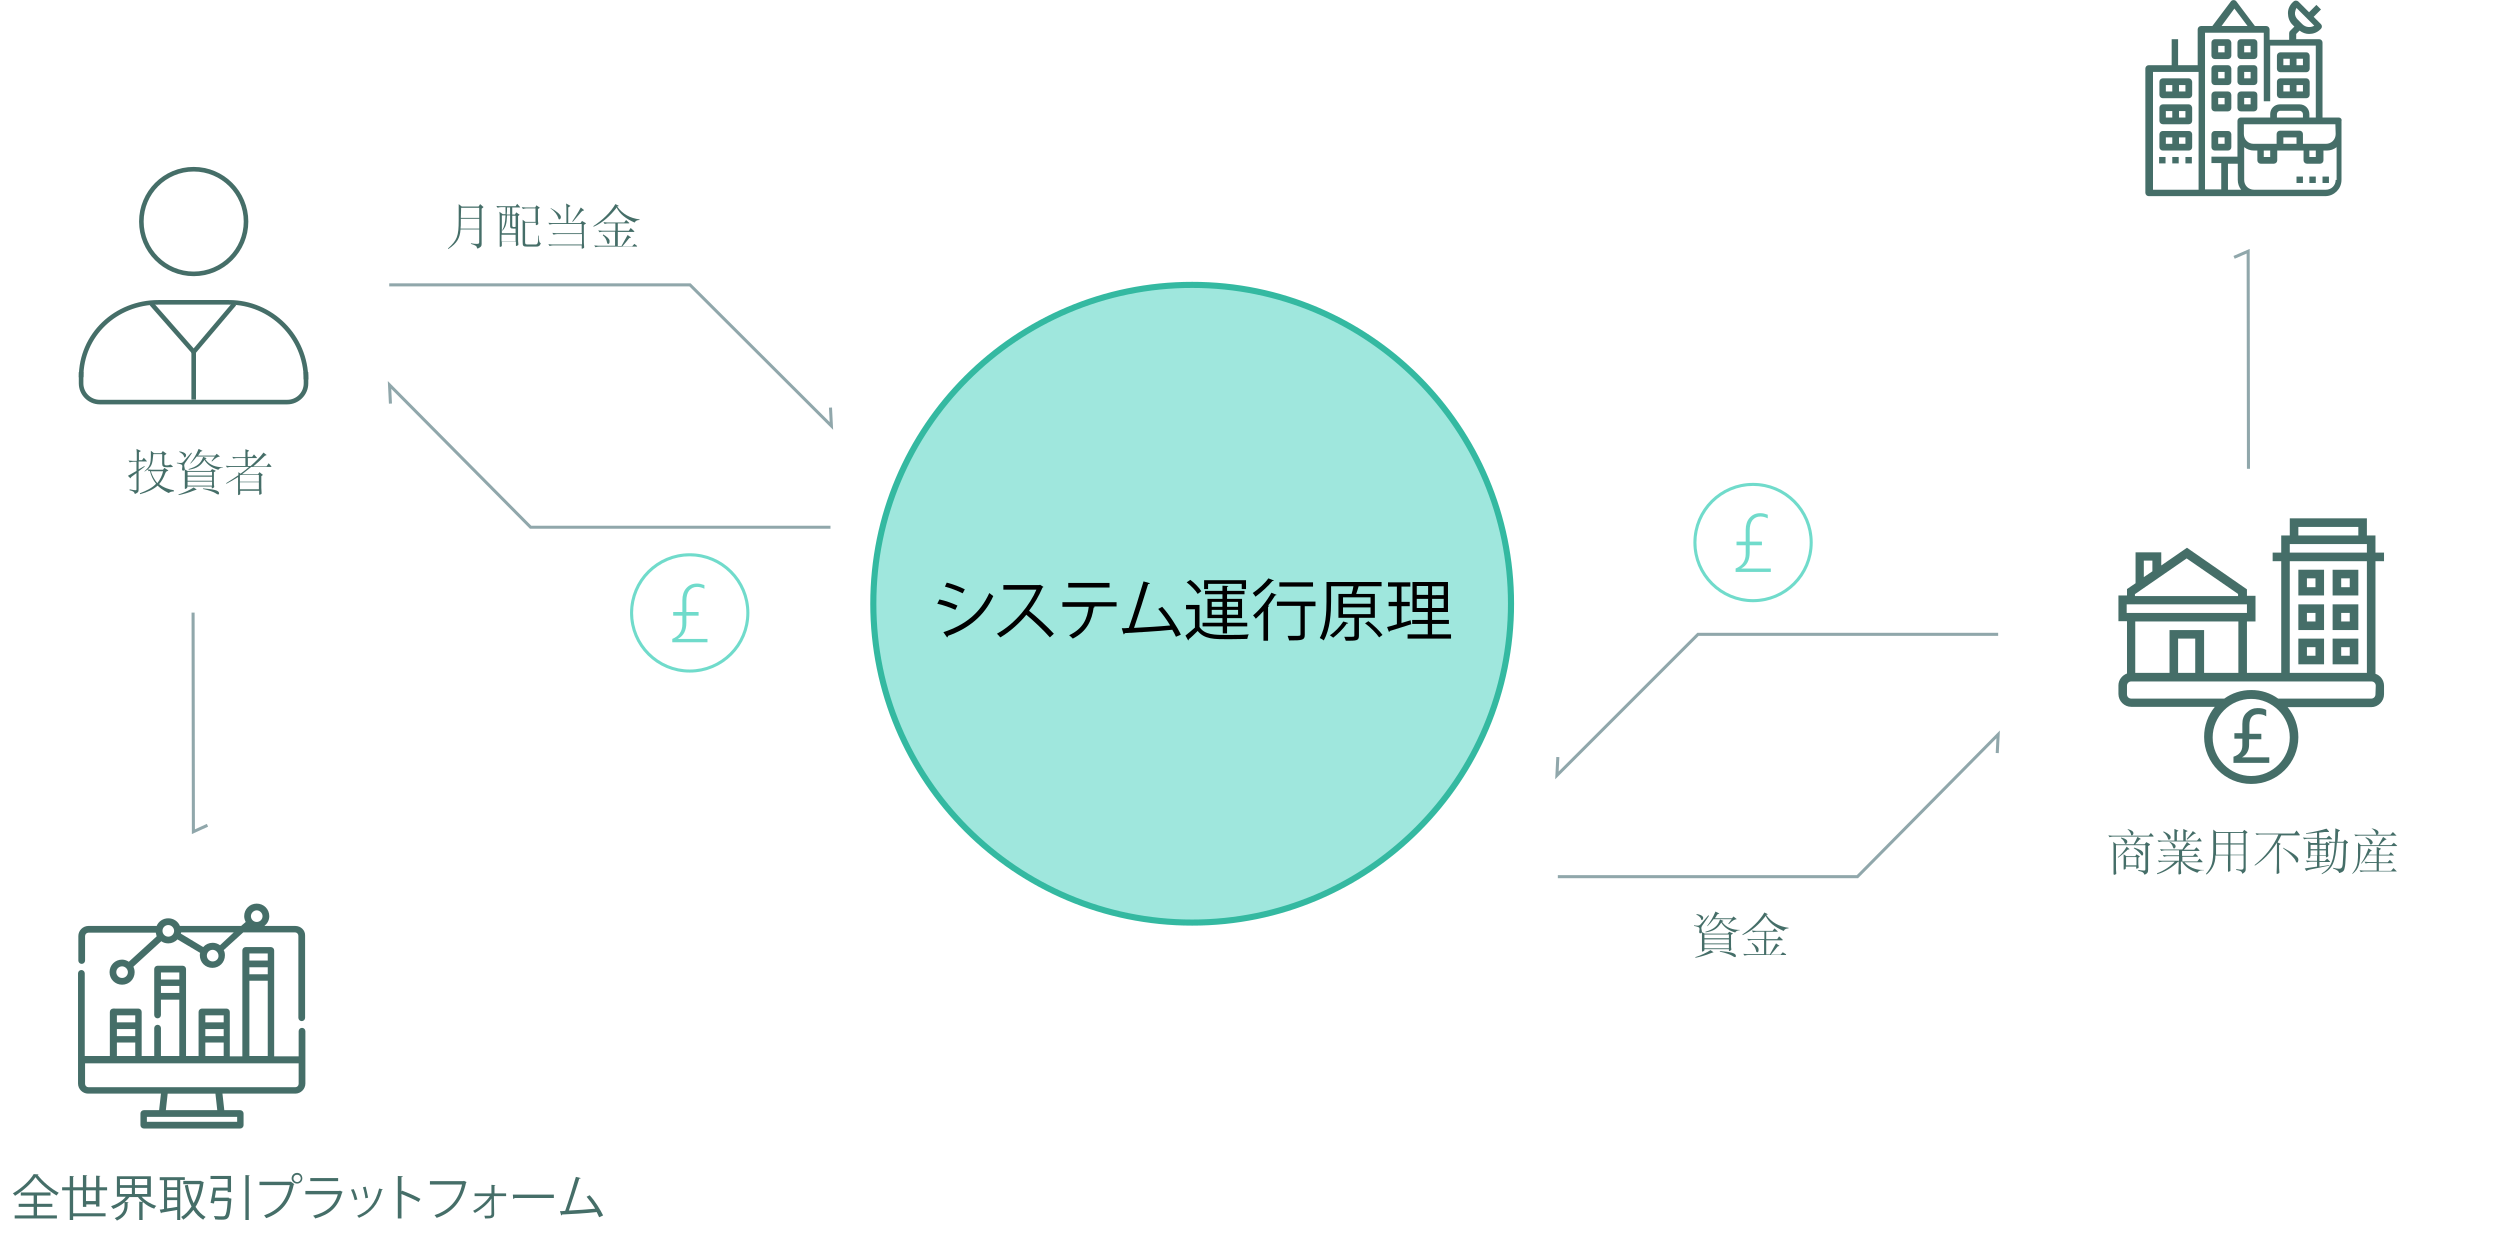 <?xml version="1.0" encoding="utf-8"?>
<!-- Generator: Adobe Illustrator 23.0.0, SVG Export Plug-In . SVG Version: 6.00 Build 0)  -->
<svg version="1.1" id="运作原理" xmlns="http://www.w3.org/2000/svg" xmlns:xlink="http://www.w3.org/1999/xlink" x="0px"
	 y="0px" viewBox="0 0 817 407" style="enable-background:new 0 0 817 407;" xml:space="preserve">
<style type="text/css">
	.st0{fill:none;stroke:#90A7AB;}
	.st1{fill:#70DBCB;}
	.st2{fill:#9FE7DD;stroke:#34B9A1;stroke-width:2;}
	.st3{fill:none;stroke:#456E68;stroke-width:1.5;stroke-miterlimit:10;}
	.st4{enable-background:new    ;}
	.st5{fill:#456E68;}
</style>
<path id="形状_1_拷贝_3" class="st0" d="M63.1,200.2l0.1,71.6l4.6-2.1"/>
<path id="形状_1_拷贝_5" class="st0" d="M734.8,153.2l-0.1-71.1l-4.6,2"/>
<path id="形状_1" class="st0" d="M127.2,93.1h98.3l46.2,46.1l-0.3-6"/>
<path id="形状_1_拷贝_2" class="st0" d="M271.4,172.3h-98l-46.1-46.5l0.3,6.1"/>
<path id="形状_1_拷贝" class="st0" d="M653,207.3h-98.1l-46.1,46.1l0.3-6"/>
<path id="形状_1_拷贝_4" class="st0" d="M509.1,286.5H607l46-46.5l-0.3,6.1"/>
<g id="椭圆_7">
	<path class="st1" d="M225.4,219.8c-10.8,0-19.5-8.7-19.5-19.5s8.7-19.5,19.5-19.5s19.5,8.7,19.5,19.5S236.2,219.8,225.4,219.8z
		 M225.4,181.8c-10.2,0-18.5,8.3-18.5,18.5s8.3,18.5,18.5,18.5s18.5-8.3,18.5-18.5S235.6,181.8,225.4,181.8z"/>
</g>
<circle id="椭圆_6" class="st2" cx="389.6" cy="197.3" r="104.2"/>
<g>
	<circle class="st3" cx="63.3" cy="72.4" r="17.1"/>
	<line class="st3" x1="49.5" y1="99.3" x2="63.3" y2="115"/>
	<line class="st3" x1="76.6" y1="99.3" x2="63.3" y2="115"/>
	<line class="st3" x1="63.3" y1="130.6" x2="63.3" y2="115"/>
	<path class="st3" d="M100,121.6v3.7c0,3.4-2.8,6.1-6.1,6.1H32.6c-3.4,0-6.1-2.8-6.1-6.1v-3.7"/>
	<path class="st3" d="M32.6,115.5"/>
	<path class="st3" d="M26.5,123.3c0-13.9,11.4-24.5,25.3-24.5h23c13.9,0,25.2,11.3,25.2,25.2l0,0"/>
</g>
<g class="st4">
	<g>
		<g>
			<path class="st5" d="M96.5,302.6H86.4c1-0.8,1.6-1.9,1.6-3.2c0-2.3-1.8-4.1-4.1-4.1s-4.1,1.8-4.1,4.1c0,0.7,0.2,1.3,0.5,1.9
				l-1.5,1.3h-20c-0.6-1.5-2.1-2.5-3.8-2.5s-3.2,1-3.8,2.5H28.9c-1.8,0-3.3,1.5-3.3,3.3v8c0,0.6,0.5,1.1,1.1,1.1s1.1-0.5,1.1-1.1v-8
				c0-0.6,0.5-1.1,1.1-1.1h22c0.1,0.4,0.2,0.8,0.3,1.2l-9.1,8.3c-0.6-0.4-1.4-0.7-2.2-0.7c-2.3,0-4.1,1.8-4.1,4.1s1.8,4.1,4.1,4.1
				s4.1-1.8,4.1-4.1c0-0.7-0.2-1.3-0.4-1.8l9.1-8.3c0.7,0.5,1.5,0.7,2.3,0.7c1.2,0,2.2-0.5,3-1.3l7.4,4.4c-0.1,0.3-0.1,0.5-0.1,0.8
				c0,2.3,1.8,4.1,4.1,4.1c2.3,0,4.1-1.8,4.1-4.1c0-0.6-0.1-1.2-0.4-1.7l6.4-5.8h16.9c0.6,0,1.1,0.5,1.1,1.1v26.8
				c0,0.6,0.5,1.1,1.1,1.1s1.1-0.5,1.1-1.1v-26.8C99.8,304,98.3,302.6,96.5,302.6z M39.9,319.6c-1.1,0-1.9-0.9-1.9-1.9
				c0-1.1,0.9-1.9,1.9-1.9s1.9,0.9,1.9,1.9S41,319.6,39.9,319.6z M55,306.1c-1.1,0-1.9-0.9-1.9-1.9c0-1.1,0.9-1.9,1.9-1.9
				s1.9,0.9,1.9,1.9S56.1,306.1,55,306.1z M69.5,314.2c-1.1,0-1.9-0.9-1.9-1.9c0-1.1,0.9-1.9,1.9-1.9s1.9,0.9,1.9,1.9
				C71.5,313.3,70.6,314.2,69.5,314.2z M71.9,308.9c-0.7-0.5-1.5-0.8-2.4-0.8c-1.2,0-2.3,0.5-3.1,1.4l-7.3-4.4
				c0-0.1,0.1-0.3,0.1-0.4h17.2L71.9,308.9z M83.9,301.3c-1.1,0-1.9-0.9-1.9-1.9s0.9-1.9,1.9-1.9s1.9,0.9,1.9,1.9
				S85,301.3,83.9,301.3z"/>
		</g>
	</g>
	<g>
		<g>
			<path class="st5" d="M99.8,337c0-0.6-0.5-1.1-1.1-1.1s-1.1,0.5-1.1,1.1v8.2h-8v-25.7v-4.4v-4.5c0-0.6-0.5-1.1-1.1-1.1h-8.2
				c-0.6,0-1.1,0.5-1.1,1.1v4.5v4.4v25.7h-4.1v-5.5v-4.5v-4.5c0-0.6-0.5-1.1-1.1-1.1h-8c-0.6,0-1.1,0.5-1.1,1.1v4.5v4.4v5.5h-4.1
				v-19.5v-4.4v-4.5c0-0.6-0.5-1.1-1.1-1.1h-8.2c-0.6,0-1.1,0.5-1.1,1.1v4.5v4.4v6.1c0,0.6,0.5,1.1,1.1,1.1s1.1-0.5,1.1-1.1v-5h6
				v18.4h-6V336c0-0.6-0.5-1.1-1.1-1.1s-1.1,0.5-1.1,1.1v9.1h-4.1v-5.5v-4.4v-4.5c0-0.6-0.5-1.1-1.1-1.1H37c-0.6,0-1.1,0.5-1.1,1.1
				v4.5v4.4v5.5h-8.2v-27c0-0.6-0.5-1.1-1.1-1.1s-1.1,0.5-1.1,1.1v36c0,1.8,1.5,3.3,3.3,3.3h23.8l-0.6,5.4h-5
				c-0.6,0-1.1,0.5-1.1,1.1v3.8c0,0.6,0.5,1.1,1.1,1.1h31.5c0.6,0,1.1-0.5,1.1-1.1v-3.8c0-0.6-0.5-1.1-1.1-1.1h-5.2l-0.6-5.4h23.8
				c1.8,0,3.3-1.5,3.3-3.3v-7.8l0,0V337L99.8,337z M81.5,311.6h6v2.3h-6V311.6z M81.5,316.1h6v2.3h-6V316.1z M81.5,320.5h6v24.6h-6
				V320.5z M67.1,331.8h6v2.3h-6V331.8z M67.1,336.3h6v2.3h-6V336.3z M67.1,340.7h6v4.4h-6V340.7z M52.6,320.1v-2.3h6v2.3H52.6z
				 M52.6,324.5v-2.3h6v2.3H52.6z M38.2,331.8h6v2.3h-6V331.8z M38.2,336.3h6v2.3h-6V336.3z M38.2,340.7h6v4.4h-6V340.7z M77.5,365
				v1.6H48V365H77.5z M54.2,362.8l0.6-5.4h15.6l0.6,5.4H54.2z M96.5,355.3H28.9c-0.6,0-1.1-0.5-1.1-1.1v-6.7h69.8v6.7l0,0
				C97.6,354.8,97.1,355.3,96.5,355.3z"/>
		</g>
	</g>
</g>
<path class="st5" d="M759.5,186.2h-8.4v8.4h8.4V186.2z M756.7,191.9h-2.8V189h2.8V191.9z"/>
<path class="st5" d="M770.7,186.2h-8.4v8.4h8.4V186.2z M767.9,191.9h-2.8V189h2.8V191.9z"/>
<path class="st5" d="M759.5,197.5h-8.4v8.4h8.4V197.5z M756.7,203.1h-2.8v-2.8h2.8V203.1z"/>
<path class="st5" d="M770.7,197.5h-8.4v8.4h8.4V197.5z M767.9,203.1h-2.8v-2.8h2.8V203.1z"/>
<path class="st5" d="M759.5,217.1v-8.4h-8.4v8.4H759.5z M753.9,211.5h2.8v2.8h-2.8V211.5z"/>
<path class="st5" d="M770.7,208.7h-8.4v8.4h8.4V208.7z M767.9,214.3h-2.8v-2.8h2.8V214.3z"/>
<path class="st5" d="M779.1,183.4v-2.8h-2.8V175h-2.8v-5.6h-25.2v5.6h-2.8v5.6h-2.8v2.8h2.8v36.5h-11.2v-16.8h2.8v-8.4h-2.8v-2.1
	L714.7,179l-8.4,5.8v-4.3h-8.4v10.1l-2.8,1.9v2.1h-2.8v8.4h2.8v17.1c-1.6,0.6-2.8,2.1-2.8,3.9v2.8c0,2.3,1.9,4.2,4.2,4.2h27.3
	c-2.2,2.7-3.5,6.1-3.5,9.8c0,8.5,6.9,15.4,15.4,15.4s15.4-6.8,15.4-15.3c0-3.7-1.3-7.1-3.5-9.8h27.3c2.3,0,4.2-1.9,4.2-4.2v-2.8
	c0-1.8-1.2-3.4-2.8-3.9v-36.8L779.1,183.4L779.1,183.4z M751.1,172.2h19.6v2.8h-19.6V172.2z M748.3,177.8h25.2v2.8h-25.2V177.8z
	 M700.6,183.2h2.8v3.5l-2.8,1.9V183.2z M697.8,194.1l16.8-11.6l16.8,11.6v0.7h-33.7v-0.7H697.8z M695,197.5h39.3v2.8H695V197.5z
	 M731.5,203.1v16.8h-11.2v-14H709v14h-11.2v-16.8H731.5z M717.4,219.9h-5.6v-11.2h5.6V219.9z M735.7,253.6
	c-6.9,0-12.6-5.7-12.6-12.6c0-6.9,5.7-12.6,12.6-12.6s12.6,5.7,12.6,12.6C748.3,247.9,742.7,253.6,735.7,253.6z M776.3,226.9
	c0,0.8-0.6,1.4-1.4,1.4h-30.4c-2.5-1.8-5.5-2.8-8.8-2.8s-6.3,1-8.8,2.8h-30.4c-0.8,0-1.4-0.6-1.4-1.4v-2.8c0-0.8,0.6-1.4,1.4-1.4
	H775c0.8,0,1.4,0.6,1.4,1.4L776.3,226.9L776.3,226.9z M773.5,219.9h-25.2v-36.5h25.2V219.9z"/>
<g class="st4">
	<g>
		<g>
			<path class="st5" d="M715.3,25.6h-8.5c-0.6,0-1.1,0.5-1.1,1.1V31c0,0.6,0.5,1.1,1.1,1.1h8.5c0.6,0,1.1-0.5,1.1-1.1v-4.3
				C716.3,26.1,715.9,25.6,715.3,25.6z M709.9,29.9h-2.1v-2.1h2.1V29.9z M714.2,29.9h-2.1v-2.1h2.1V29.9z"/>
		</g>
	</g>
	<g>
		<g>
			<path class="st5" d="M715.3,34.1h-8.5c-0.6,0-1.1,0.5-1.1,1.1v4.3c0,0.6,0.5,1.1,1.1,1.1h8.5c0.6,0,1.1-0.5,1.1-1.1v-4.3
				C716.3,34.6,715.9,34.1,715.3,34.1z M709.9,38.4h-2.1v-2.1h2.1V38.4z M714.2,38.4h-2.1v-2.1h2.1V38.4z"/>
		</g>
	</g>
	<g>
		<g>
			<path class="st5" d="M715.3,42.8h-8.5c-0.6,0-1.1,0.5-1.1,1.1v4.2c0,0.6,0.5,1.1,1.1,1.1h8.5c0.6,0,1.1-0.5,1.1-1.1v-4.3
				C716.3,43.2,715.9,42.8,715.3,42.8z M709.9,47h-2.1v-2.1h2.1V47z M714.2,47h-2.1v-2.1h2.1V47z"/>
		</g>
	</g>
	<g>
		<g>
			<path class="st5" d="M753.7,25.6h-8.5c-0.6,0-1.1,0.5-1.1,1.1V31c0,0.6,0.5,1.1,1.1,1.1h8.5c0.6,0,1.1-0.5,1.1-1.1v-4.3
				C754.7,26.1,754.3,25.6,753.7,25.6z M748.3,29.9h-2.1v-2.1h2.1V29.9z M752.6,29.9h-2.1v-2.1h2.1V29.9z"/>
		</g>
	</g>
	<g>
		<g>
			<path class="st5" d="M753.7,17.1h-8.5c-0.6,0-1.1,0.5-1.1,1.1v4.3c0,0.6,0.5,1.1,1.1,1.1h8.5c0.6,0,1.1-0.5,1.1-1.1v-4.3
				C754.7,17.5,754.3,17.1,753.7,17.1z M748.3,21.3h-2.1v-2.1h2.1V21.3z M752.6,21.3h-2.1v-2.1h2.1V21.3z"/>
		</g>
	</g>
	<g>
		<g>
			<path class="st5" d="M728.1,29.9h-4.3c-0.6,0-1.1,0.5-1.1,1.1v4.3c0,0.6,0.5,1.1,1.1,1.1h4.3c0.6,0,1.1-0.5,1.1-1.1V31
				C729.1,30.3,728.7,29.9,728.1,29.9z M727,34.1h-2.1V32h2.1V34.1z"/>
		</g>
	</g>
	<g>
		<g>
			<path class="st5" d="M736.6,29.9h-4.3c-0.6,0-1.1,0.5-1.1,1.1v4.3c0,0.6,0.5,1.1,1.1,1.1h4.3c0.6,0,1.1-0.5,1.1-1.1V31
				C737.7,30.3,737.2,29.9,736.6,29.9z M735.5,34.1h-2.1V32h2.1V34.1z"/>
		</g>
	</g>
	<g>
		<g>
			<path class="st5" d="M728.1,21.3h-4.3c-0.6,0-1.1,0.5-1.1,1.1v4.3c0,0.6,0.5,1.1,1.1,1.1h4.3c0.6,0,1.1-0.5,1.1-1.1v-4.3
				C729.1,21.8,728.7,21.3,728.1,21.3z M727,25.6h-2.1v-2.1h2.1V25.6z"/>
		</g>
	</g>
	<g>
		<g>
			<path class="st5" d="M736.6,21.3h-4.3c-0.6,0-1.1,0.5-1.1,1.1v4.3c0,0.6,0.5,1.1,1.1,1.1h4.3c0.6,0,1.1-0.5,1.1-1.1v-4.3
				C737.7,21.8,737.2,21.3,736.6,21.3z M735.5,25.6h-2.1v-2.1h2.1V25.6z"/>
		</g>
	</g>
	<g>
		<g>
			<path class="st5" d="M728.1,12.8h-4.3c-0.6,0-1.1,0.5-1.1,1.1v4.3c0,0.6,0.5,1.1,1.1,1.1h4.3c0.6,0,1.1-0.5,1.1-1.1v-4.3
				C729.1,13.3,728.7,12.8,728.1,12.8z M727,17.1h-2.1V15h2.1V17.1z"/>
		</g>
	</g>
	<g>
		<g>
			<path class="st5" d="M736.6,12.8h-4.3c-0.6,0-1.1,0.5-1.1,1.1v4.3c0,0.6,0.5,1.1,1.1,1.1h4.3c0.6,0,1.1-0.5,1.1-1.1v-4.3
				C737.7,13.3,737.2,12.8,736.6,12.8z M735.5,17.1h-2.1V15h2.1V17.1z"/>
		</g>
	</g>
	<g>
		<g>
			<path class="st5" d="M728.1,42.8h-4.3c-0.6,0-1.1,0.5-1.1,1.1v4.2c0,0.6,0.5,1.1,1.1,1.1h4.3c0.6,0,1.1-0.5,1.1-1.1v-4.3
				C729.1,43.2,728.7,42.8,728.1,42.8z M727,47h-2.1v-2.1h2.1V47z"/>
		</g>
	</g>
	<g>
		<g>
			<rect x="705.6" y="51.3" class="st5" width="2.1" height="2.1"/>
		</g>
	</g>
	<g>
		<g>
			<rect x="709.9" y="51.3" class="st5" width="2.1" height="2.1"/>
		</g>
	</g>
	<g>
		<g>
			<rect x="714.2" y="51.3" class="st5" width="2.1" height="2.1"/>
		</g>
	</g>
	<g>
		<g>
			<path class="st5" d="M764.3,38.4H759V13.9c0-0.6-0.5-1.1-1.1-1.1h-7.5v-1.7l1.1-1.1c0.9,0.7,2,1.1,3.1,1.1c1.4,0,2.7-0.5,3.7-1.5
				l0.2-0.2c0.4-0.4,0.4-1.1,0-1.5l-2.4-2.4l2.4-2.4L757,1.6L754.6,4l-3.5-3.5c-0.2-0.2-0.5-0.3-0.8-0.3c-0.4,0-0.7,0.2-0.9,0.4
				c-1.1,1-1.7,2.3-1.7,3.7s0.5,2.9,1.6,3.9l0.5,0.5l-1.4,1.4c-0.2,0.2-0.3,0.5-0.3,0.8V13h-6.4V9.6c0-0.6-0.5-1.1-1.1-1.1h-3.7
				l-6.1-8.1c-0.4-0.5-1.3-0.5-1.7,0L723,8.5h-3.7c-0.6,0-1.1,0.5-1.1,1.1v11.7h-6.4v-8.5h-2.1v8.5h-7.5c-0.6,0-1.1,0.5-1.1,1.1V63
				c0,0.6,0.5,1.1,1.1,1.1h17.1h7.5h8.5h1.1h6.4h17.1c2.9,0,5.3-2.4,5.3-5.3V39.6C765.4,38.9,764.9,38.4,764.3,38.4z M718.5,62
				h-14.9V23.5h14.9V62z M750.5,2.6l5.8,5.8c-1.2,0.7-2.8,0.6-3.9-0.5l-1.5-1.5c-0.6-0.6-1-1.4-0.9-2.3
				C750.1,3.6,750.2,3.1,750.5,2.6z M730.2,2.8l4.3,5.7H726L730.2,2.8z M725.9,53.4v8.5h-5.3V22.4V10.7h19.2v3.2v19.2h2.1V14.9h14.9
				v23.5h-2.1v-1.1c0-1.8-1.4-3.2-3.2-3.2h-6.4c-1.8,0-3.2,1.4-3.2,3.2v1.1h-9.6c-0.6,0-1.1,0.5-1.1,1.1v11.7h-8.5v2.1h3.2
				L725.9,53.4L725.9,53.4z M752.6,37.3v1.1h-8.5v-1.1c0-0.6,0.5-1.1,1.1-1.1h6.4C752.1,36.3,752.6,36.7,752.6,37.3z M728.1,62v-8.5
				h3.2v5.3c0,1.2,0.4,2.3,1.1,3.2H728.1z M763.3,58.8c0,1.8-1.4,3.2-3.2,3.2H743h-6.4c-1.8,0-3.2-1.4-3.2-3.2V48.1
				c0.9,0.7,2,1.1,3.2,1.1h1.1v3.2c0,0.6,0.5,1.1,1.1,1.1h4.3c0.6,0,1.1-0.5,1.1-1.1v-3.2h1.1h6.4h1.1v3.2c0,0.6,0.5,1.1,1.1,1.1
				h4.3c0.6,0,1.1-0.5,1.1-1.1v-3.2h1.1c1.2,0,2.3-0.4,3.2-1.1v10.7H763.3z M739.8,51.3v-2.1h2.1v2.1H739.8z M746.2,47v-2.1h4.3V47
				H746.2z M754.7,51.3v-2.1h2.1v2.1H754.7z M763.3,43.8c0,1.8-1.4,3.2-3.2,3.2H758h-4.3h-1.1v-3.2c0-0.6-0.5-1.1-1.1-1.1h-6.4
				c-0.6,0-1.1,0.5-1.1,1.1V47h-1.1h-4.3h-2.1c-1.8,0-3.2-1.4-3.2-3.2v-3.2h29.9L763.3,43.8L763.3,43.8z"/>
		</g>
	</g>
	<g>
		<g>
			<rect x="759" y="57.7" class="st5" width="2.1" height="2.1"/>
		</g>
	</g>
	<g>
		<g>
			<rect x="754.7" y="57.7" class="st5" width="2.1" height="2.1"/>
		</g>
	</g>
	<g>
		<g>
			<rect x="750.5" y="57.7" class="st5" width="2.1" height="2.1"/>
		</g>
	</g>
</g>
<g>
	<g>
		<path class="st1" d="M219.7,209.9v-1.1c2.2-0.9,3.3-2.5,3.3-4.8v-2.8h-3V200h3v-3.8c0-1.6,0.4-3,1.3-4c0.9-1,2-1.5,3.5-1.5
			c0.8,0,1.6,0.2,2.4,0.5v1.2c-0.8-0.4-1.6-0.6-2.4-0.6c-1.1,0-1.9,0.4-2.6,1.2c-0.6,0.8-0.9,1.9-0.9,3.4v3.6h4v1.2h-4v2.3
			c0,2.6-0.9,4.3-2.8,5.3h9.7v1.1H219.7z"/>
	</g>
</g>
<g>
	<g id="椭圆_7_1_">
		<path class="st1" d="M572.9,196.8c-10.8,0-19.5-8.7-19.5-19.5s8.7-19.5,19.5-19.5s19.5,8.7,19.5,19.5S583.7,196.8,572.9,196.8z
			 M572.9,158.8c-10.2,0-18.5,8.3-18.5,18.5s8.3,18.5,18.5,18.5s18.5-8.3,18.5-18.5S583.1,158.8,572.9,158.8z"/>
	</g>
	<g>
		<g>
			<path class="st1" d="M567.2,186.9v-1.1c2.2-0.9,3.3-2.5,3.3-4.8v-2.8h-3V177h3v-3.8c0-1.6,0.4-3,1.3-4c0.9-1,2-1.5,3.5-1.5
				c0.8,0,1.6,0.2,2.4,0.5v1.2c-0.8-0.4-1.6-0.6-2.4-0.6c-1.1,0-1.9,0.4-2.6,1.2c-0.6,0.8-0.9,1.9-0.9,3.4v3.6h4v1.2h-4v2.3
				c0,2.6-0.9,4.3-2.8,5.3h9.7v1.1H567.2z"/>
		</g>
	</g>
</g>
<g>
	<path class="st5" d="M729.9,249.1v-1.8c1.9-0.6,2.9-1.8,2.9-3.7v-2.2h-2.6v-1.8h2.6v-3c0-1.5,0.4-2.8,1.4-3.7c1-1,2.2-1.5,3.6-1.5
		c1,0,1.9,0.1,2.8,0.6v2.1c-0.8-0.6-1.8-0.7-2.6-0.7c-1.9,0-2.9,1.2-2.9,3.6v2.8h3.9v1.8h-4v1.8c0,1.9-0.8,3.2-2.3,4.1h8.9v1.8
		h-11.7L729.9,249.1L729.9,249.1z"/>
</g>
<g class="st4">
	<path d="M307,195.9c2,0.4,4.4,1.3,5.9,2l-0.7,1.4c-1.5-0.7-4-1.6-5.9-2L307,195.9z M308.3,206.6c7.2-2.4,12-6.2,15-12.8
		c0.3,0.3,1,0.7,1.3,1c-2.9,6.5-8.1,10.6-14.8,13c0,0.2-0.1,0.5-0.3,0.5L308.3,206.6z M309.4,190.4c2,0.5,4.4,1.4,5.9,2.2l-0.7,1.3
		c-1.6-0.8-3.9-1.7-5.8-2.2L309.4,190.4z"/>
	<path d="M341,191.8c0,0.1-0.2,0.2-0.3,0.2c-1.2,2.8-2.6,5.2-4.4,7.6c2.4,1.9,6,5.2,8.1,7.5l-1.3,1.2c-1.9-2.2-5.5-5.6-7.7-7.4
		c-1.9,2.4-5.3,5.6-8.5,7.4c-0.2-0.3-0.8-0.9-1.1-1.2c6.1-3.3,10.9-9.6,12.9-14.4h-10.8v-1.5h11.7l0.3-0.1L341,191.8z"/>
	<path d="M364.8,198.2h-7.4l0.4,0.1c0,0.1-0.2,0.2-0.4,0.3c-0.6,4.1-2.1,7.7-6.8,10.1c-0.3-0.3-0.8-0.8-1.2-1.1
		c4.6-2.2,5.9-5.3,6.4-9.3h-8.6v-1.5h17.7V198.2z M362.6,192h-13.5v-1.5h13.5V192z"/>
	<path d="M384.3,208.1c-0.3-0.7-0.7-1.5-1.2-2.3c-4.6,0.5-12.1,0.9-15.5,1.1c-0.1,0.2-0.2,0.4-0.4,0.4l-0.6-2c0.7,0,1.5,0,2.3-0.1
		c1.5-4.2,3.5-10.8,4.8-15.2l2.1,0.6c-0.1,0.2-0.3,0.3-0.6,0.3c-1.2,4-3.1,9.9-4.6,14.3c3.7-0.2,8.9-0.5,11.8-0.8
		c-1.1-1.9-2.6-3.9-3.9-5.4l1.3-0.7c2.3,2.5,5,6.7,6.1,9.1L384.3,208.1z"/>
	<path d="M392,197.7v7.2c1.7,2.6,4.9,2.6,9.1,2.6c2.4,0,5.2,0,7-0.2c-0.2,0.3-0.4,1-0.5,1.5c-1.5,0-3.9,0.1-6.1,0.1
		c-4.8,0-7.9,0-10.1-2.7c-1,1-2,2-2.9,2.7c0,0.2,0,0.3-0.2,0.4l-0.9-1.6c0.9-0.7,2.1-1.7,3.1-2.6v-6h-2.9v-1.4H392z M389,189.5
		c1.4,1,2.9,2.6,3.6,3.7l-1.2,0.9c-0.6-1.1-2.2-2.7-3.6-3.8L389,189.5z M399.6,207v-2.3H393v-1.2h6.5V202h-4.9v-6.3h4.9v-1.5h-5.7
		v-1.1h5.7v-1.7l1.9,0.1c0,0.2-0.2,0.3-0.4,0.3v1.3h5.7v1.1H401v1.5h4.9v6.3H401v1.5h6.6v1.2H401v2.3H399.6z M394.8,190.8v1.7h-1.3
		v-2.9h13.7v2.9h-1.4v-1.7H394.8z M396,196.7v1.6h3.5v-1.6H396z M396,200.9h3.5v-1.6H396V200.9z M404.6,196.7H401v1.6h3.6V196.7z
		 M404.6,200.9v-1.6H401v1.6H404.6z"/>
	<path d="M416.3,189.7c0,0.1-0.2,0.2-0.5,0.2c-1.3,1.6-3.6,3.7-5.5,5.1c-0.2-0.3-0.6-0.9-0.9-1.2c1.8-1.2,4-3.2,5.1-4.8L416.3,189.7
		z M412.9,209.4v-9.7c-0.8,0.9-1.7,1.8-2.5,2.5c-0.2-0.3-0.7-0.9-0.9-1.1c2.1-1.7,4.5-4.6,6-7.4l1.7,0.7c-0.1,0.1-0.2,0.2-0.5,0.2
		c-0.7,1.1-1.4,2.2-2.3,3.3l0.4,0.1c0,0.1-0.2,0.2-0.4,0.3v11.1H412.9z M429.9,196.7v1.4h-3.5v9.3c0,1.8-0.7,1.9-5.1,1.9
		c-0.1-0.4-0.3-1-0.5-1.5c1,0,1.9,0,2.6,0c1.4,0,1.6,0,1.6-0.5v-9.3h-7.7v-1.4H429.9z M429.1,190.3v1.4h-11v-1.4H429.1z"/>
	<path d="M449.4,201.9h-5.3v5.8c0,1.7-0.7,1.7-4.3,1.7c-0.1-0.4-0.3-0.9-0.5-1.3c0.8,0,1.5,0,2.1,0c1.1,0,1.2,0,1.2-0.4v-5.8h-5.2
		v-7.8h4.3c0.2-0.7,0.5-1.7,0.6-2.5H435v5c0,3.7-0.3,9-2.4,12.7c-0.3-0.3-0.9-0.6-1.3-0.8c2-3.5,2.2-8.4,2.2-11.9v-6.4h18v1.4h-7.5
		c-0.2,0.7-0.5,1.7-0.8,2.5h6.1V201.9z M440.6,203.6c-0.1,0.2-0.2,0.2-0.5,0.2c-1.1,1.7-2.9,3.4-4.4,4.6c-0.3-0.2-0.8-0.6-1.1-0.8
		c1.6-1,3.3-2.8,4.4-4.5L440.6,203.6z M438.9,195.2v2.1h9v-2.1H438.9z M438.9,198.5v2.2h9v-2.2H438.9z M450.7,208.3
		c-0.9-1.3-2.8-3.3-4.6-4.6l1.1-0.7c1.7,1.3,3.7,3.2,4.6,4.5L450.7,208.3z"/>
	<path d="M458,198.1v5.5l3-0.9c0,0.1,0,0.3,0.2,1.3c-2.6,0.8-5.3,1.7-7,2.2c0,0.2-0.2,0.3-0.3,0.3l-0.6-1.6c0.9-0.2,2-0.5,3.2-0.9
		v-5.9h-2.7v-1.4h2.7v-5h-2.9v-1.4h7.3v1.4H458v5h2.7v1.4H458z M468,207.3h6.2v1.4H460v-1.4h6.6v-3.4h-5.1v-1.3h5.1V200h-5v-9.8
		h11.6v9.8H468v2.6h5.5v1.3H468V207.3z M463,191.5v2.9h3.7v-2.9H463z M463,198.7h3.7v-3H463V198.7z M471.8,194.5v-2.9H468v2.9H471.8
		z M471.8,198.7v-3H468v3H471.8z"/>
</g>
<g class="st4">
	<path class="st5" d="M12.6,383.8c0,0.1-0.2,0.2-0.3,0.2c1.6,2.1,4.4,4.5,6.9,5.8c-0.3,0.3-0.5,0.6-0.7,0.9c-2.5-1.5-5.4-3.9-6.9-6
		c-1.3,2-4,4.4-6.7,6.1c-0.1-0.2-0.4-0.6-0.7-0.8c2.8-1.6,5.6-4.2,6.8-6.3L12.6,383.8z M12.1,394.4v2.8h6.5v1H4.8v-1H11v-2.8H6.1v-1
		H11v-2.7H6.8v-1h9.7v1h-4.4v2.7h5v1H12.1z"/>
	<path class="st5" d="M32.5,394.3h-1.1v-0.7h-3.2v0.8h-1.1V389h-3.2v7.5h10.6v1H23.9v1.2h-1.1V389h-2.5v-1h2.5v-3.7l1.4,0.1
		c0,0.1-0.1,0.2-0.3,0.2v3.4h3.2v-4l1.4,0.1c0,0.1-0.1,0.2-0.3,0.2v3.7h3.2v-3.8l1.4,0.1c0,0.1-0.1,0.2-0.3,0.2v3.5H35v1h-2.5V394.3
		z M28.1,392.5h3.2V389h-3.2V392.5z"/>
	<path class="st5" d="M49.2,391.1h-2.9c1.1,1.3,3,2.4,4.8,3c-0.3,0.2-0.6,0.6-0.7,0.9c-1.3-0.4-2.6-1.2-3.6-2.1c0,0-0.1,0.1-0.2,0.1
		v5.7h-1.1v-6l1.1,0.1c-0.6-0.5-1.1-1-1.5-1.6h-2.8c-0.4,0.5-0.9,1.1-1.5,1.6l1.2,0.1c0,0.1-0.1,0.2-0.3,0.2v0.7
		c0,1.6-0.4,3.7-3.5,5.1c-0.1-0.3-0.5-0.6-0.7-0.8c2.9-1.2,3.2-3,3.2-4.4v-0.8c-1.1,1-2.5,1.7-3.7,2.2c-0.2-0.3-0.5-0.6-0.7-0.9
		c1.8-0.6,3.7-1.7,4.8-3.1h-2.9v-6.7h11.1V391.1z M39.2,385.3v2h3.9v-2H39.2z M39.2,388.2v2h3.9v-2H39.2z M48.1,387.3v-2h-4v2H48.1z
		 M48.1,390.2v-2h-4v2H48.1z"/>
	<path class="st5" d="M60.4,385.6h-1.5v13.1h-1v-3.3c-1.9,0.3-3.8,0.7-5.1,0.9c0,0.1-0.1,0.2-0.2,0.2l-0.4-1.2
		c0.4,0,0.9-0.1,1.4-0.2v-9.4h-1.4v-1h8.2V385.6z M57.9,388v-2.3h-3.3v2.3H57.9z M57.9,391.3v-2.4h-3.3v2.4H57.9z M54.6,392.3v2.6
		c1-0.1,2.2-0.3,3.3-0.5v-2.2H54.6z M65.9,386.1l0.7,0.2c0,0.1-0.1,0.2-0.1,0.2c-0.4,3.2-1.3,5.9-2.6,7.9c0.9,1.4,2,2.6,3.3,3.3
		c-0.3,0.2-0.6,0.6-0.8,0.9c-1.3-0.8-2.4-1.9-3.2-3.2c-1,1.3-2.1,2.4-3.3,3.2c-0.2-0.3-0.5-0.7-0.7-0.9c1.3-0.7,2.4-1.9,3.4-3.4
		c-1-1.9-1.7-4.3-2.2-6.9l1-0.2c0.4,2.2,1,4.3,1.9,6c0.9-1.7,1.6-3.8,2-6.2h-5.4v-1.1h5.8L65.9,386.1z"/>
	<path class="st5" d="M74.8,391.6l0.2,0l0.6,0.1c0,0.1,0,0.2,0,0.3c-0.3,4-0.6,5.6-1.2,6.1c-0.4,0.4-0.9,0.5-2,0.5
		c-0.6,0-1.3,0-2.1-0.1c0-0.3-0.2-0.8-0.4-1.1c1.2,0.1,2.4,0.1,2.8,0.1c0.4,0,0.6,0,0.8-0.2c0.4-0.4,0.7-1.7,0.9-4.8h-4.3
		c-0.1,0.3-0.1,0.6-0.2,0.8l-1.1-0.2c0.3-1.3,0.7-3.4,0.9-5h4.7v-2.8h-5.6v-1h6.7v5.3h-1.1v-0.5h-3.8c-0.1,0.8-0.3,1.6-0.4,2.3H74.8
		z M80.2,384l1.4,0.1c0,0.1-0.1,0.2-0.3,0.2v14.4h-1.1V384z"/>
	<path class="st5" d="M84.9,386.2H95l0.1,0l1.1,0.8c0,0.1-0.1,0.1-0.2,0.1c-1.3,6-4.1,9.2-9,11c-0.2-0.3-0.5-0.7-0.7-0.9
		c4.7-1.7,7.3-4.7,8.4-9.9h-9.9V386.2z M97.1,383.3c1,0,1.7,0.8,1.7,1.8c0,1-0.8,1.7-1.7,1.7c-1,0-1.8-0.8-1.8-1.7
		C95.3,384.1,96.1,383.3,97.1,383.3z M98.3,385.1c0-0.7-0.5-1.2-1.2-1.2c-0.7,0-1.2,0.5-1.2,1.2c0,0.7,0.6,1.2,1.2,1.2
		C97.8,386.3,98.3,385.7,98.3,385.1z"/>
	<path class="st5" d="M112,389.5c0,0.1-0.1,0.1-0.2,0.2c-1.3,4.8-4,7.2-8.8,8.5c-0.1-0.3-0.4-0.7-0.7-0.9c4.4-1.1,7.1-3.3,8.1-7
		H99.8v-1.1h11.1l0.2-0.1L112,389.5z M110.5,386h-9.1V385h9.1V386z"/>
	<path class="st5" d="M115.6,388.6c0.5,1,1,2.5,1.2,3.4l-0.9,0.2c-0.2-0.9-0.7-2.4-1.2-3.4L115.6,388.6z M125.1,388.7
		c0,0.1-0.2,0.2-0.3,0.2c-1.2,4.7-3.6,7.5-7.5,9.1c-0.1-0.2-0.4-0.6-0.6-0.7c3.8-1.5,6-4.1,7.2-8.9L125.1,388.7z M119.5,387.8
		c0.3,1.1,0.6,2.6,0.8,3.6l-0.9,0.2c-0.1-1-0.4-2.5-0.8-3.6L119.5,387.8z"/>
	<path class="st5" d="M136.8,392.8c-1.6-0.9-3.9-1.9-5.6-2.6v8H130v-13.9l1.6,0.1c0,0.2-0.1,0.3-0.4,0.3v4.7l0.2-0.3
		c1.9,0.7,4.4,1.8,6,2.7L136.8,392.8z"/>
	<path class="st5" d="M152.5,386.3c0,0.1-0.1,0.1-0.2,0.2c-1.3,6.1-4.4,9.7-9.6,11.5c-0.2-0.3-0.5-0.7-0.7-0.9c5-1.6,8-5.2,9-10
		h-10.5V386h10.9l0.2-0.1L152.5,386.3z"/>
	<path class="st5" d="M165.2,390.9h-3.8l0.1,5.9c0,1.4-1.2,1.4-3,1.4c0-0.2-0.1-0.6-0.2-0.9c0.8,0,1.5,0,1.8,0
		c0.3,0,0.5-0.3,0.5-0.5l0-5.1c-1.2,1.8-3.4,3.6-5.4,4.7c-0.2-0.2-0.4-0.5-0.6-0.7c2-1,4.3-3,5.5-4.8h-5v-0.9h5.5l0-2.8l1.3,0.1
		c0,0.1-0.1,0.2-0.3,0.2l0,2.5h3.8V390.9z"/>
	<path class="st5" d="M167.6,390.4h13.4v1.1h-12.8c-0.1,0.2-0.3,0.3-0.5,0.3L167.6,390.4z"/>
	<path class="st5" d="M195.8,397.8c-0.2-0.5-0.5-1.1-0.8-1.7c-3.3,0.4-8.8,0.7-11.3,0.8c0,0.2-0.2,0.3-0.3,0.3l-0.4-1.4
		c0.5,0,1.1,0,1.7-0.1c1.1-3.1,2.6-7.9,3.5-11.1l1.6,0.4c-0.1,0.1-0.2,0.2-0.5,0.2c-0.9,2.9-2.3,7.2-3.4,10.4
		c2.7-0.1,6.5-0.4,8.6-0.6c-0.8-1.4-1.9-2.8-2.8-3.9l1-0.5c1.7,1.8,3.6,4.9,4.4,6.6L195.8,397.8z"/>
</g>
<g class="st4">
	<path class="st5" d="M47.9,150.6c0.1,0.1,0.1,0.1,0.1,0.2c0,0-0.1,0-0.2,0h-2.5v2.6l1.9-1.1l0.1,0.2l-2,1.5v5.7
		c0,1.1-0.1,1.2-1.1,1.7c0,0-0.1,0-0.1,0c0,0-0.1,0-0.1-0.1c-0.1-0.5-0.4-0.8-1.7-1.1l0.1-0.3c0.9,0.2,1.5,0.3,1.8,0.3
		c0.4,0,0.4-0.1,0.4-0.4v-5.2c-1.6,1.2-1.8,1.3-1.9,1.6c0,0.1-0.1,0.1-0.1,0.1c0,0-0.1,0-0.1-0.1l-0.7-0.7l2.8-1.6v-3h-1.1
		c-0.3,0-0.8,0.1-1.1,0.2l-0.4-0.6c0.4,0,0.8,0.1,1.2,0.1h1.5V149c0-0.7,0-1.7-0.1-2.3l1.3,0.6c0.1,0,0.1,0.1,0.1,0.1s0,0.1-0.1,0.1
		l-0.5,0.3v2.6h1l0.6-0.8L47.9,150.6z M56.8,160.6c-0.8,0-1.3,0.2-1.6,0.5c0,0,0,0-0.1,0c0,0-2.1-0.9-3.6-2.4
		c-1.4,1.3-3.5,2.2-5.7,2.8l-0.1-0.3c2.1-0.8,4-1.7,5.3-3.1c-1-1.2-1.7-2.8-2-4.2c-0.1,0-0.3,0.1-0.4,0.1l-0.4-0.6
		c0.4,0,0.8,0.1,1.2,0.1h3.9l0.4-0.6l1.1,0.7c0.1,0.1,0.2,0.1,0.2,0.2c0,0-0.1,0.1-0.2,0.1c-0.4,0.1-0.6,0.3-0.8,0.8
		c-0.5,1.4-1.2,2.6-2,3.5c1.3,1.1,3.3,1.8,4.8,2V160.6z M53.7,151.3c0,0.6,0.1,0.8,0.8,0.8c0.5,0,0.8-0.1,1.2-0.3
		c0.3,0.2,0.8,0.6,0.8,0.7c0,0.2-1.4,0.2-1.9,0.2c-1.3,0-1.6-0.3-1.6-1.2v-3.1h-2.9c-0.3,3.5-0.5,4.2-2.8,5.7l-0.1-0.1
		c1.8-1.6,2.1-2.3,2.1-5.3c0-0.4,0-0.9,0-1.4l1,0.8h2.4l0.5-0.7l1.1,0.8c0.1,0,0.1,0.1,0.1,0.1c0,0,0,0-0.1,0.1l-0.6,0.4V151.3z
		 M49.3,154c0.4,1.4,1.2,2.8,2.1,3.9c0.9-1.1,1.6-2.5,1.9-3.9H49.3z"/>
	<path class="st5" d="M62.7,148.1l-2,2.9c-0.4,0.5-0.5,0.8-0.5,1.2c0,0.2,0.2,0.9,0.2,1.1c0,0.4-0.2,0.5-0.5,0.5
		c-0.3,0-0.4-0.1-0.4-0.5c0-0.1,0.1-0.7,0.1-0.9c0-0.4-0.2-0.6-0.6-0.7c-0.5-0.2-0.8-0.2-1.2-0.3l0-0.2c0.4,0,0.8,0.1,1.1,0.1
		c0.6,0,0.8-0.1,1.2-0.6l2.4-2.8L62.7,148.1z M64.3,160C64.3,160,64.3,160.1,64.3,160C64.3,160.1,64.3,160.1,64.3,160
		c-0.2,0.1-0.8,0.2-1.2,0.4c-1.1,0.5-3.5,1.2-4.7,1.4l-0.1-0.2c1.9-0.6,3.8-1.5,5-2.3L64.3,160z M58.6,147.5c1,0.1,1.9,0.5,2.1,0.9
		c0.1,0.1,0.1,0.3,0.1,0.4c0,0.4-0.3,0.7-0.4,0.7c-0.1,0-0.2,0-0.3-0.4c-0.1-0.4-0.5-0.9-1.5-1.4L58.6,147.5z M70.4,153.8
		c0.1,0,0.1,0.1,0.1,0.1c0,0,0,0.1-0.1,0.1l-0.5,0.3v2.8c0,1,0,1.6,0.1,1.9v0.1c0,0.2-0.1,0.2-0.4,0.4c-0.1,0.1-0.2,0.1-0.3,0.1
		c-0.1,0-0.1,0-0.1-0.6h-8v0.3c0,0.1,0,0.2-0.4,0.4c-0.1,0-0.2,0.1-0.3,0.1c-0.1,0-0.1-0.1-0.1-0.2v-0.1c0-0.6,0-1.2,0-1.8v-2.4
		c0-0.6,0-1.4,0-1.9l0.9,0.5h7.5l0.5-0.6L70.4,153.8z M69.3,155.4v-1.2h-8v1.2H69.3z M69.3,157.1v-1.3h-8v1.3H69.3z M69.3,158.7
		v-1.3h-8v1.3H69.3z M72.8,152.8c-0.8,0.1-1.2,0.3-1.4,0.7c0,0,0,0-0.1,0c0,0,0,0-0.1,0c-2.1-0.7-3.4-1.6-4.4-3.2
		c-1.2,1.9-2.4,2.8-5.1,3.2l-0.1-0.2c2.8-0.8,4.1-1.9,4.8-4l1,0.4c0,0,0.1,0,0.1,0.1c0,0-0.4,0.2-0.4,0.3c1.4,2,3.6,2.6,5.8,2.6
		V152.8z M71.8,149.1C71.8,149.2,71.9,149.2,71.8,149.1c0.1,0.1,0,0.1,0,0.1c-0.7,0.1-1.3,0.4-2.5,1.6l-0.2-0.1l1.1-1.5h-5.9
		c-0.6,0.8-1.2,1.5-2,2.3l-0.1-0.1c1.2-1.6,2-2.9,2.7-4.7l1.2,0.6c0,0,0.1,0,0.1,0c0,0,0,0-0.1,0.1c-0.3,0.1-0.6,0.2-0.7,0.4
		c-0.2,0.4-0.4,0.8-0.7,1.1h5.6l0.5-0.6L71.8,149.1z M66.4,159.6c3.3,0.3,5.2,0.6,5.2,1.6c0,0.2-0.1,0.4-0.3,0.4
		c-0.2,0-0.4-0.1-1-0.5c-0.5-0.3-2-0.9-4-1.3L66.4,159.6z"/>
	<path class="st5" d="M88.6,152.3c0.1,0.1,0.1,0.1,0.1,0.2c0,0-0.1,0.1-0.2,0.1h-6.4c-1,0.8-2,1.6-3,2.4h5.2l0.5-0.7l1,0.8
		c0.1,0,0.1,0.1,0.1,0.1c0,0,0,0.1-0.1,0.1l-0.4,0.3v3.8c0,0.3,0.1,1.8,0.1,1.8c0,0.2-0.1,0.3-0.4,0.4c-0.2,0.1-0.3,0.1-0.3,0.1
		c-0.1,0-0.1-0.1-0.1-0.2v-1.1h-6.2v0.9c0,0.2,0,0.3-0.3,0.4c-0.1,0.1-0.3,0.1-0.3,0.1c-0.1,0-0.1-0.1-0.1-0.4c0-0.3,0-2,0-2.1v-3.4
		c-1.3,0.8-2.6,1.6-3.8,2.2l-0.1-0.2c1.5-0.9,2.8-1.8,4-2.6l0-1l0.7,0.5c1.1-0.8,2-1.5,2.8-2.2h-6.1c-0.3,0-0.8,0.1-1.1,0.2
		l-0.4-0.6c0.4,0,0.8,0.1,1.2,0.1h5.2v-2.6h-2.9c-0.3,0-0.8,0.1-1,0.2l-0.4-0.6c0.4,0,0.8,0.1,1.1,0.1h3.2v-1c0-0.6,0-1,0-1.6
		l1.1,0.4c0.1,0,0.1,0.1,0.1,0.1c0,0,0,0.1-0.1,0.1l-0.4,0.3v1.6h1.5l0.6-0.8l0.9,1c0,0,0.1,0.1,0.1,0.1c0,0,0,0.1-0.1,0.1h-2.9v2.6
		h0.9c1.8-1.6,3.2-3,4.2-4.4l0.9,0.7c0.1,0,0.1,0.1,0.1,0.1s0,0-0.1,0.1c-0.5,0.1-0.5,0.2-0.7,0.4c-1.1,1.1-2.3,2.2-3.5,3.2h4.3
		l0.7-1L88.6,152.3z M84.6,157.3v-2.1h-6c-0.1,0.1-0.1,0.1-0.2,0.2v2H84.6z M84.6,159.9v-2.3h-6.2v2.3H84.6z"/>
</g>
<g class="st4">
	<path class="st5" d="M157.8,67.5c0.1,0.1,0.2,0.1,0.2,0.1c0,0,0,0.1-0.1,0.2l-0.5,0.4v11.5c0,0.8-0.2,1-1.2,1.5c-0.1,0-0.1,0-0.2,0
		c0,0-0.1,0-0.1-0.1c-0.1-0.7-0.4-0.9-2-1.4l0-0.2c1,0.2,1.6,0.2,2,0.2c0.6,0,0.7-0.2,0.7-0.6v-4.1h-6.1c-0.2,2.7-1,4.4-4,6.4
		l-0.1-0.2c3-2.7,3.5-4,3.5-9.2v-3.2c0-1,0-1.6,0-2.1l1,0.8h5.5l0.5-0.8L157.8,67.5z M156.6,74.7v-3.2h-6l0,1c0,0.9,0,1.6-0.1,2.2
		H156.6z M156.6,71.2v-3.3h-5.9l-0.1,3.3H156.6z"/>
	<path class="st5" d="M169.9,67.6c0.1,0.1,0.1,0.1,0.1,0.1c0,0,0,0.1-0.1,0.1h-2.5v2.3h0.9l0.4-0.7l1,0.7c0,0,0.1,0.1,0.1,0.1
		c0,0,0,0.1-0.1,0.1l-0.4,0.3v6.7c0,1.2,0,1.9,0.1,2.5c0,0.1,0,0.1,0,0.1c0,0.2-0.1,0.3-0.4,0.4c-0.2,0.1-0.3,0.1-0.3,0.1
		c-0.1,0-0.1-0.1-0.1-0.2v-1.2h-4.6v1.3c0,0.3-0.5,0.4-0.6,0.4c-0.1,0-0.1-0.1-0.1-0.3v-0.1c0-0.8,0-1.7,0-2.5v-6.5
		c0-0.6,0-1.6-0.1-2.1l1.1,0.8h0.9c0-0.7,0-1.4,0-2.3h-1.5c-0.3,0-0.8,0.1-1.1,0.2l-0.4-0.6c0.4,0,0.8,0.1,1.2,0.1h5.1l0.5-0.8
		L169.9,67.6z M168.5,76.3v-1.6c-0.3,0-0.6,0-0.8,0c-0.9,0-1-0.3-1-1v-3.3h-1c-0.1,2.9-0.5,3.9-1.5,5l-0.1-0.1
		c0.7-1.2,1-2.4,1.1-4.9h-1.2v5.8H168.5z M168.5,78.9v-2.2h-4.6v2.2H168.5z M166.7,70.1v-2.3h-1c0,0.9,0,1.6-0.1,2.3H166.7z
		 M167.4,73.7c0,0.3,0.1,0.5,0.5,0.5c0.2,0,0.4,0,0.6-0.1v-3.6h-1.1V73.7z M176.1,77.1c0,1.8,0.2,2.2,0.5,2.3c0.1,0,0.1,0.1,0.1,0.1
		c0,0,0,0.1,0,0.1c-0.3,0.8-0.6,1-1.6,1c-0.9,0-1.8,0-2.7,0c-1.5,0-1.6-0.2-1.6-1.6v-5.3c0-0.5,0-1.4,0-1.9l0.9,0.7h3.3v-4.4h-3
		c-0.3,0-0.8,0.1-1.1,0.2l-0.4-0.6c0.4,0,0.8,0.1,1.2,0.1h3.2l0.4-0.7l1,0.7c0.1,0,0.1,0.1,0.1,0.1c0,0,0,0.1-0.1,0.1l-0.5,0.3v3.1
		c0,0.6,0,1.2,0.1,1.5c0,0.1,0,0.1,0,0.2c0,0.2-0.1,0.3-0.4,0.4c-0.2,0.1-0.3,0.1-0.3,0.1c-0.1,0-0.1-0.1-0.1-0.2v-0.6h-3.5v6.2
		c0,0.8,0.1,0.9,0.9,0.9c0.4,0,0.8,0,1.2,0c0.4,0,0.9,0,1.3,0c0.7,0,0.9-0.4,0.9-2.9H176.1z"/>
	<path class="st5" d="M191.4,72.9c0.1,0,0.1,0.1,0.1,0.1c0,0,0,0.1-0.1,0.1l-0.6,0.4v4.3c0,1.1,0,2.2,0.1,2.9v0.1
		c0,0.2-0.1,0.3-0.4,0.4c-0.2,0.1-0.3,0.1-0.3,0.1c-0.1,0-0.1-0.1-0.1-0.2v-0.9h-9.4c-0.3,0-0.8,0.1-1.1,0.2l-0.4-0.6
		c0.4,0,0.8,0.1,1.2,0.1h9.8v-3.4H182c-0.3,0-0.8,0.1-1.1,0.2l-0.4-0.6c0.4,0,0.8,0.1,1.2,0.1h8.4v-3h-9.4c-0.3,0-0.8,0.1-1.1,0.2
		l-0.4-0.6c0.4,0,0.8,0.1,1.2,0.1h4.7v-4.1c0-0.7,0-1.7-0.1-2.3l1.3,0.7c0.1,0,0.1,0.1,0.1,0.1c0,0,0,0.1-0.1,0.1l-0.6,0.4v5.1h4
		l0.5-0.7L191.4,72.9z M180,68c1.8,0.9,3.3,2.2,3.3,2.9c0,0.4-0.2,0.8-0.5,0.8c-0.2,0-0.3-0.1-0.4-0.6c-0.3-0.8-0.9-1.9-2.5-3
		L180,68z M190.8,68.6C190.9,68.6,190.9,68.7,190.8,68.6c0.1,0.1,0,0.1,0,0.2c-0.3,0-0.6,0.2-0.8,0.4l-2.8,3.3l-0.2-0.1
		c0.8-1.2,2-3,2.8-4.6L190.8,68.6z"/>
	<path class="st5" d="M202.1,67.2c0.1,0,0.1,0.1,0.1,0.1c0,0-0.1,0.1-0.1,0.1c-0.2,0-0.3,0-0.4,0.1c1.8,2.5,4.2,3.8,7.3,4.2l0,0.2
		c-0.8,0-1.3,0.3-1.5,0.7c0,0,0,0.1-0.1,0.1c0,0-0.1,0-0.1,0c-2.9-1.3-4.7-2.7-5.8-4.9c0,0-0.1,0.1-0.1,0.2
		c-1.9,2.4-4.4,4.8-7.4,6.1l-0.1-0.2c2.8-1.8,5.7-4.5,7.2-7.2L202.1,67.2z M208.1,80.3c0.1,0.1,0.1,0.1,0.1,0.2s-0.1,0.1-0.2,0.1
		h-12.3c-0.3,0-0.8,0.1-1.1,0.2l-0.4-0.6c0.4,0,0.8,0.1,1.2,0.1h5.6v-4.6h-4c-0.3,0-0.8,0.1-1.1,0.2l-0.4-0.6c0.4,0,0.8,0.1,1.2,0.1
		h4.4v-2.4h-2.4c-0.3,0-0.8,0.1-1.1,0.2l-0.4-0.6c0.4,0,0.8,0.1,1.2,0.1h5.6l0.6-0.8l1,0.9c0.1,0.1,0.1,0.1,0.1,0.1
		c0,0-0.1,0.1-0.2,0.1h-3.6v2.4h3.6l0.6-0.9l1.1,1c0.1,0.1,0.1,0.1,0.1,0.2c0,0.1-0.1,0.1-0.2,0.1h-5.2v4.6h1.2
		c0.7-1.3,1.4-2.5,2-3.6l1,0.7c0.1,0,0.1,0.1,0.1,0.1s0,0-0.1,0.1c-0.3,0-0.5,0.1-0.7,0.4c-0.3,0.4-1.2,1.5-2,2.4h3.2l0.7-0.8
		L208.1,80.3z M197.1,76.6c1.2,0.7,2,1.4,2.1,2c0,0.1,0,0.2,0,0.4c0,0.5-0.2,0.7-0.4,0.7c-0.2,0-0.4-0.1-0.4-0.4
		c-0.2-1-0.6-1.7-1.4-2.4L197.1,76.6z"/>
</g>
<g class="st4">
	<path class="st5" d="M558.5,299.3l-2,2.9c-0.4,0.5-0.5,0.8-0.5,1.2c0,0.2,0.2,0.9,0.2,1.1c0,0.4-0.2,0.5-0.5,0.5
		c-0.3,0-0.4-0.1-0.4-0.5c0-0.1,0.1-0.7,0.1-0.9c0-0.4-0.2-0.6-0.6-0.7c-0.5-0.2-0.8-0.2-1.2-0.3l0-0.2c0.4,0,0.8,0.1,1.1,0.1
		c0.6,0,0.8-0.1,1.2-0.6l2.4-2.8L558.5,299.3z M560,311.2C560,311.2,560.1,311.3,560,311.2C560.1,311.3,560,311.3,560,311.2
		c-0.2,0.1-0.8,0.2-1.2,0.4c-1.1,0.5-3.5,1.2-4.7,1.4l-0.1-0.2c1.9-0.6,3.8-1.5,5-2.3L560,311.2z M554.4,298.7
		c1,0.1,1.9,0.5,2.1,0.9c0.1,0.1,0.1,0.3,0.1,0.4c0,0.4-0.3,0.7-0.4,0.7c-0.1,0-0.2,0-0.3-0.4c-0.1-0.4-0.5-0.9-1.5-1.4L554.4,298.7
		z M566.2,305c0.1,0,0.1,0.1,0.1,0.1c0,0,0,0.1-0.1,0.1l-0.5,0.3v2.8c0,1,0,1.6,0.1,1.9v0.1c0,0.2-0.1,0.2-0.4,0.4
		c-0.1,0.1-0.2,0.1-0.3,0.1c-0.1,0-0.1,0-0.1-0.6h-8v0.3c0,0.1,0,0.2-0.4,0.4c-0.1,0-0.2,0.1-0.3,0.1c-0.1,0-0.1-0.1-0.1-0.2v-0.1
		c0-0.6,0-1.2,0-1.8v-2.4c0-0.6,0-1.4,0-1.9l0.9,0.5h7.5l0.5-0.6L566.2,305z M565,306.6v-1.2h-8v1.2H565z M565,308.3v-1.3h-8v1.3
		H565z M565,309.9v-1.3h-8v1.3H565z M568.5,304c-0.8,0.1-1.2,0.3-1.4,0.7c0,0,0,0-0.1,0c0,0,0,0-0.1,0c-2.1-0.7-3.4-1.6-4.4-3.2
		c-1.2,1.9-2.4,2.8-5.1,3.2l-0.1-0.2c2.8-0.8,4.1-1.9,4.8-4l1,0.4c0,0,0.1,0,0.1,0.1c0,0-0.4,0.2-0.4,0.3c1.4,2,3.6,2.6,5.8,2.6V304
		z M567.5,300.3C567.6,300.4,567.6,300.4,567.5,300.3c0.1,0.1,0,0.1,0,0.1c-0.7,0.1-1.3,0.4-2.5,1.6l-0.2-0.1l1.1-1.5H560
		c-0.6,0.8-1.2,1.5-2,2.3l-0.1-0.1c1.2-1.6,2-2.9,2.7-4.7l1.2,0.6c0,0,0.1,0,0.1,0c0,0,0,0-0.1,0.1c-0.3,0.1-0.6,0.2-0.7,0.4
		c-0.2,0.4-0.4,0.8-0.7,1.1h5.6l0.5-0.6L567.5,300.3z M562.1,310.8c3.3,0.3,5.2,0.6,5.2,1.6c0,0.2-0.1,0.4-0.3,0.4
		c-0.2,0-0.4-0.1-1-0.5c-0.5-0.3-2-0.9-4-1.3L562.1,310.8z"/>
	<path class="st5" d="M577.6,298.7c0.1,0,0.1,0.1,0.1,0.1c0,0-0.1,0.1-0.1,0.1c-0.2,0-0.3,0-0.4,0.1c1.8,2.5,4.2,3.8,7.3,4.2l0,0.2
		c-0.8,0-1.3,0.3-1.5,0.7c0,0,0,0.1-0.1,0.1s-0.1,0-0.1,0c-2.9-1.3-4.7-2.7-5.8-4.9c0,0-0.1,0.1-0.1,0.2c-1.9,2.4-4.4,4.8-7.4,6.1
		l-0.1-0.2c2.8-1.8,5.7-4.5,7.2-7.2L577.6,298.7z M583.6,311.8c0.1,0.1,0.1,0.1,0.1,0.2s-0.1,0.1-0.2,0.1h-12.3
		c-0.3,0-0.8,0.1-1.1,0.2l-0.4-0.6c0.4,0,0.8,0.1,1.2,0.1h5.6v-4.6h-4c-0.3,0-0.8,0.1-1.1,0.2l-0.4-0.6c0.4,0,0.8,0.1,1.2,0.1h4.4
		v-2.4H574c-0.3,0-0.8,0.1-1.1,0.2l-0.4-0.6c0.4,0,0.8,0.1,1.2,0.1h5.6l0.6-0.8l1,0.9c0.1,0.1,0.1,0.1,0.1,0.1c0,0-0.1,0.1-0.2,0.1
		h-3.6v2.4h3.6l0.6-0.9l1.1,1c0.1,0.1,0.1,0.1,0.1,0.2c0,0.1-0.1,0.1-0.2,0.1h-5.2v4.6h1.2c0.7-1.3,1.4-2.5,2-3.6l1,0.7
		c0.1,0,0.1,0.1,0.1,0.1s0,0-0.1,0.1c-0.3,0-0.5,0.1-0.7,0.4c-0.3,0.4-1.2,1.5-2,2.4h3.2l0.7-0.8L583.6,311.8z M572.6,308.1
		c1.2,0.7,2,1.4,2.1,2c0,0.1,0,0.2,0,0.4c0,0.5-0.2,0.7-0.4,0.7c-0.2,0-0.4-0.1-0.4-0.4c-0.2-1-0.6-1.7-1.4-2.4L572.6,308.1z"/>
</g>
<g class="st4">
	<path class="st5" d="M703.6,273c0.1,0.1,0.2,0.2,0.2,0.3c0,0.1-0.1,0.1-0.2,0.1h-13.1c-0.3,0-0.8,0.1-1.1,0.2l-0.4-0.6
		c0.4,0,0.8,0.1,1.2,0.1h12l0.7-0.9L703.6,273z M702.5,275.8c0.1,0.1,0.1,0.1,0.1,0.2c0,0,0,0.1-0.1,0.2l-0.5,0.3v7.7
		c0,0.9-0.2,1.2-1,1.6c-0.1,0-0.1,0-0.2,0c-0.1,0-0.1,0-0.1-0.1c-0.1-0.5-0.4-0.8-1.9-1.1l0-0.3c0.9,0.1,1.5,0.2,1.8,0.2
		c0.5,0,0.5-0.2,0.5-0.5v-7.8h-9.6v6.3c0,1.6,0,2.2,0.1,2.8v0.1c0,0.2,0,0.3-0.4,0.4c-0.1,0.1-0.3,0.1-0.3,0.1
		c-0.1,0-0.2-0.1-0.2-0.3v-0.1c0-0.8,0-2.1,0-3v-5.3c0-0.6,0-1.6-0.1-2.1l1,0.8h5.7c0.6-1,0.9-1.7,1.2-2.4l0.9,0.5
		c0.1,0.1,0.2,0.1,0.2,0.2c0,0.1-0.1,0.1-0.2,0.1c-0.2,0-0.3,0.1-0.4,0.3l-1.2,1.3h3.1l0.5-0.7L702.5,275.8z M695.7,277.3
		c0.1,0.1,0.2,0.1,0.2,0.2s-0.1,0.1-0.2,0.1c-0.3,0-0.5,0.1-0.6,0.3c-0.8,0.7-1.6,1.5-2.9,2.4l-0.1-0.2c1-0.7,2.1-2,2.9-3.4
		L695.7,277.3z M693.2,273.7c1.5,0.4,2,0.8,2,1.4c0,0.4-0.3,0.7-0.5,0.7c-0.2,0-0.3-0.1-0.4-0.4c-0.2-0.6-0.5-1-1.2-1.5L693.2,273.7
		z M699.2,279.8c0.1,0,0.1,0.1,0.1,0.1c0,0,0,0.1-0.1,0.1l-0.4,0.3v1.4c0,0.5,0,0.9,0.1,1.6v0.1c0,0.2,0,0.3-0.4,0.4
		c-0.1,0-0.2,0.1-0.3,0.1c-0.1,0-0.1-0.1-0.1-0.2v-0.5h-3.4v0.5c0,0.2,0,0.3-0.3,0.4c-0.1,0-0.3,0.1-0.3,0.1c-0.1,0-0.1-0.1-0.1-0.3
		c0-0.3,0-1.8,0-2v-1.2c0-0.4,0-1,0-1.5l0.9,0.6h2.9l0.4-0.6L699.2,279.8z M698.2,282.8v-2.7h-3.4v2.7H698.2z M695.3,270.9
		c1.3,0.4,1.9,0.8,1.9,1.4c0,0.4-0.3,0.7-0.5,0.7c-0.2,0-0.3-0.1-0.3-0.4c-0.1-0.4-0.4-1-1.1-1.6L695.3,270.9z M697.5,277
		c1.8,0.6,2.9,1.1,2.9,2c0,0.4-0.2,0.6-0.4,0.6c-0.1,0-0.2-0.1-0.4-0.4c-0.1-0.2-1-1.3-2.3-2L697.5,277z"/>
	<path class="st5" d="M719.7,284.4c-1,0.1-1.3,0.4-1.5,0.7c0,0.1-0.1,0.1-0.1,0.1c0,0-0.1,0-0.1,0c-2.1-0.8-3.8-1.7-4.9-3.6h-0.4
		v0.9c0,1.2,0,2,0.1,2.7v0.1c0,0.2,0,0.3-0.4,0.4c-0.1,0.1-0.3,0.1-0.3,0.1c-0.1,0-0.2-0.1-0.2-0.3v-0.2c0-0.9,0.1-1.9,0.1-2.9v-0.8
		h-0.2c-1.8,1.8-4.3,3.4-6.8,4.1l-0.1-0.3c2.2-0.8,4.5-2.3,5.8-3.8h-4c-0.3,0-0.8,0.1-1.1,0.2l-0.4-0.6c0.4,0,0.8,0.1,1.2,0.1h5.7
		v-1.5h-3.8c-0.3,0-0.8,0.1-1.1,0.2l-0.4-0.6c0.4,0,0.8,0.1,1.2,0.1h4.1v-1.6h-4.7c-0.3,0-0.8,0.1-1.1,0.2l-0.4-0.6
		c0.4,0,0.8,0.1,1.2,0.1h6.1c0.7-1.1,1.2-2,1.5-2.4l1,0.7c0.1,0,0.1,0.1,0.1,0.1c0,0,0,0-0.1,0.1c-0.5,0-0.7,0.1-2,1.6h3.4l0.7-0.8
		l0.9,0.9c0.1,0.1,0.1,0.2,0.1,0.2s-0.1,0.1-0.2,0.1h-5.5v1.6h3.6l0.7-0.8l0.8,0.8c0.1,0.1,0.1,0.2,0.1,0.2c0,0.1-0.1,0.1-0.2,0.1
		h-4.9v1.5h4.9l0.7-0.9l0.9,0.9c0.1,0.1,0.1,0.2,0.1,0.2c0,0.1-0.1,0.1-0.2,0.1h-5.7c1.3,1.6,3.7,2.5,5.8,2.5c0.2,0,0.3,0,0.5,0
		V284.4z M719.4,274.7c0.1,0.1,0.1,0.2,0.1,0.2c0,0.1-0.1,0.1-0.2,0.1h-12.7c-0.3,0-0.8,0.1-1.1,0.2l-0.4-0.6c0.4,0,0.8,0.1,1.2,0.1
		h4.3v-2c0-0.7,0-1.2,0-1.8l1.2,0.5c0.1,0,0.1,0.1,0.1,0.1c0,0,0,0.1-0.1,0.1l-0.4,0.2v2.9h2.1v-2c0-0.7,0-1.2,0-1.8l1.3,0.6
		c0.1,0,0.1,0.1,0.1,0.1c0,0,0,0.1-0.1,0.1l-0.5,0.2v2.8h3.7l0.8-0.9L719.4,274.7z M707.1,271.7c1.6,0.7,2.3,1.4,2.3,1.9
		c0,0.6-0.4,0.8-0.6,0.8c-0.2,0-0.3-0.1-0.4-0.6c-0.1-0.4-0.7-1.4-1.5-1.9L707.1,271.7z M709.1,275.1c1,0.4,1.9,0.8,1.9,1.5
		c0,0.3-0.3,0.7-0.5,0.7c-0.2,0-0.3-0.2-0.4-0.5c-0.1-0.5-0.6-1.2-1.1-1.6L709.1,275.1z M717.6,272.3
		C717.6,272.4,717.6,272.4,717.6,272.3c0.1,0.1,0,0.1,0,0.1c-0.5,0-0.9,0.3-2.8,2l-0.2-0.2c0.6-0.7,1.8-2.2,2-2.6L717.6,272.3z"/>
	<path class="st5" d="M734.4,271.9c0,0,0.1,0.1,0.1,0.1c0,0,0,0.1-0.1,0.1l-0.5,0.4v11.6c0,0.6-0.2,0.9-1,1.4c0,0-0.1,0-0.1,0
		c-0.1,0-0.1,0-0.1-0.2c-0.1-0.5-0.4-0.7-1.9-1l0-0.3c0.7,0.1,1.2,0.2,1.6,0.2c0.6,0,0.8-0.2,0.8-0.8v-3.9h-4.3v1.7
		c0,1.5,0,2.4,0,3.1v0.1c0,0.2,0,0.3-0.4,0.4c-0.1,0.1-0.3,0.1-0.3,0.1c-0.1,0-0.1-0.1-0.1-0.4v-0.1c0-1,0-2.1,0-3.2v-1.6h-4.1
		c0,2.8-1.2,4.8-2.9,6.2l-0.2-0.2c2-2.4,2.4-3.7,2.4-8.5V273c0-0.6,0-1.3,0-1.9l1,0.8h8.6l0.5-0.7L734.4,271.9z M728.2,279.3V276h-4
		c0,1,0,2,0,3.3H728.2z M728.2,275.6v-3.4h-4v3.4H728.2z M733.2,275.6v-3.4h-4.3v3.4H733.2z M733.2,279.3V276h-4.3v3.3H733.2z"/>
	<path class="st5" d="M751.5,272.7c0.1,0.1,0.1,0.2,0.1,0.2s-0.1,0.1-0.2,0.1h-5.9c-0.3,0.7-0.8,1.6-1.2,2.3l0.9,0.4
		c0.1,0,0.1,0.1,0.1,0.1c0,0,0,0.1-0.1,0.1l-0.4,0.3v5.9c0,1.2,0,2.2,0.1,2.9v0.1c0,0.2-0.1,0.3-0.4,0.4c-0.2,0.1-0.3,0.1-0.4,0.1
		c-0.1,0-0.1-0.1-0.1-0.3v-0.2c0-0.7,0.1-2,0.1-3v-6.7c-2.1,3.3-4.5,5.8-7.2,7.5l-0.1-0.2c3.2-2.5,6.2-6.1,7.8-10h-6
		c-0.3,0-0.8,0.1-1.1,0.2l-0.4-0.6c0.4,0,0.8,0.1,1.2,0.1h11.5l0.7-1L751.5,272.7z M746.1,277c3.3,1.8,4.3,2.6,4.8,3.3
		c0.1,0.1,0.2,0.4,0.2,0.7c0,0.4-0.2,0.9-0.4,0.9c-0.2,0-0.4-0.2-0.5-0.6c-0.3-0.8-1.9-2.5-4-4L746.1,277z"/>
	<path class="st5" d="M762,274c0.1,0.1,0.2,0.2,0.2,0.2c0,0.1-0.1,0.1-0.2,0.1h-4v1.4h1.9l0.4-0.6l0.9,0.6c0.1,0.1,0.1,0.1,0.1,0.2
		c0,0,0,0.1-0.1,0.1l-0.4,0.3v1.8c0,0.6,0,1.2,0.1,1.5c0,0,0,0.1,0,0.1c0,0.3-0.7,0.5-0.7,0.5c-0.1,0-0.1,0-0.1-0.5H758v1.7h1.7
		l0.8-0.8l0.8,0.8c0.1,0.1,0.2,0.2,0.2,0.2c0,0.1-0.1,0.1-0.2,0.1H758v1.5l3.2-0.5l0,0.2l-5.5,1.1c-1.1,0.2-1.4,0.3-1.9,0.6
		c0,0-0.1,0-0.1,0c0,0-0.1,0-0.1-0.1l-0.4-0.7l4-0.6v-1.6h-2.1c-0.3,0-0.8,0.1-1.1,0.2l-0.4-0.6c0.4,0,0.8,0.1,1.1,0.1h2.5v-1.7
		h-2.2v0.4c0,0.2-0.1,0.3-0.3,0.4c-0.1,0.1-0.2,0.1-0.3,0.1c-0.1,0-0.1-0.1-0.1-0.2c0-0.1,0-0.2,0-0.3c0-0.3,0-0.9,0-1.7v-1.9
		c0-0.4,0-1.1,0-1.6l0.9,0.7h2v-1.4h-3.2c-0.3,0-0.8,0.1-1,0.2l-0.4-0.6c0.4,0,0.8,0.1,1.1,0.1h3.5v-1.7c-1.3,0.2-2.9,0.4-3.6,0.4
		v-0.2c2-0.3,5.2-1,6.7-1.5l0.8,0.9c0,0,0,0.1,0,0.1c0,0,0,0.1-0.1,0.1c-0.2,0-0.5,0-0.7,0c-0.3,0-0.5,0-0.7,0
		c-0.3,0.1-0.9,0.1-1.7,0.2v1.8h2.4l0.8-0.8L762,274z M757.3,277.5v-1.4h-2.2v1.4H757.3z M757.3,279.5v-1.6h-2.2v1.6H757.3z
		 M760.1,277.5v-1.4H758v1.4H760.1z M760.1,279.5v-1.6H758v1.6H760.1z M767.3,275.2C767.4,275.3,767.4,275.3,767.3,275.2
		c0.1,0.1,0,0.2,0,0.2l-0.6,0.4c0,1.9-0.2,7-0.4,7.5c-0.2,1.3-0.5,1.6-1.7,2c0,0-0.1,0-0.1,0c0,0-0.1,0-0.1-0.1
		c-0.1-0.5-0.6-0.9-2-1.4l0.1-0.2c0.9,0.2,1.5,0.3,1.9,0.3c0.8,0,1.1-0.4,1.2-1.5c0.1-1.4,0.3-4.9,0.3-7h-2.2
		c-0.5,6.4-1.4,8.6-4.9,10.3l-0.1-0.2c3.2-2,4-4.2,4.3-10.1h-0.7c-0.3,0-0.8,0.1-1,0.2L761,275c0.4,0,0.8,0.1,1.1,0.1h1
		c0-1.4,0.1-3,0.1-4.4l1.4,0.6c0.1,0,0.1,0.1,0.1,0.1s0,0.1-0.1,0.1l-0.5,0.4c0,0.9-0.1,2.4-0.2,3.2h1.9l0.5-0.7L767.3,275.2z"/>
	<path class="st5" d="M783.3,276.3c0.1,0.1,0.1,0.1,0.1,0.1c0,0,0,0.1-0.2,0.1h-11.8c-0.1,5.9-0.3,7.2-2.6,9.1l-0.1-0.1
		c1.6-2,1.8-3.2,1.9-5.4c0-1.5,0-3.5,0-4.8l0.9,0.9h5.8c0.6-1,1.3-2.3,1.5-2.7l1,0.7c0.1,0,0.1,0.1,0.1,0.1s0,0-0.1,0.1
		c-0.3,0-0.6,0.3-1.1,0.7l-1,1.1h3.8l0.8-0.8L783.3,276.3z M783.1,273c0,0,0.1,0.1,0.1,0.1s0,0-0.1,0h-12.2c-0.3,0-0.8,0.1-1.1,0.2
		l-0.4-0.6c0.4,0,0.8,0.1,1.2,0.1h10.6l0.8-0.9L783.1,273z M783.2,284.7c0.1,0.1,0.1,0.1,0.1,0.1s0,0-0.1,0h-10.6
		c-0.3,0-0.8,0.1-1.1,0.2l-0.4-0.6c0.4,0,0.8,0.1,1.2,0.1h4.4V282h-2.5c-0.3,0-0.8,0.1-1.1,0.2l-0.4-0.6c0.4,0,0.8,0.1,1.2,0.1h2.8
		v-2.2h-2.9c-0.6,1-1.3,1.9-2,2.7l-0.2-0.1c1-1.2,2.1-3.8,2.4-4.9l1,0.7c0.1,0,0.1,0.1,0.1,0.1s0,0.1-0.1,0.1
		c-0.4,0.1-0.5,0.2-1,1.2h2.7c0-1.2,0-1.9,0-2.5l1.3,0.5c0,0,0.1,0,0.1,0.1c0,0,0,0.1-0.1,0.1l-0.5,0.4v1.4h3.2l0.6-0.8l1,1
		c0,0,0.1,0.1,0.1,0.1c0,0,0,0-0.1,0h-4.9v2.2h2.9l0.7-0.8l1,1c0.1,0.1,0.1,0.1,0.1,0.1c0,0,0,0-0.1,0h-4.6v2.5h4l0.8-0.9
		L783.2,284.7z M773.2,273.6c1.4,0.5,2,1,2.2,1.6c0,0,0,0.1,0,0.1c0,0.4-0.4,0.7-0.6,0.7c-0.2,0-0.3-0.2-0.4-0.5
		c-0.1-0.5-0.6-1.3-1.4-1.7L773.2,273.6z M775,270.7c1,0.1,2,0.6,2.2,1c0,0.1,0.1,0.3,0.1,0.4c0,0.4-0.3,0.7-0.6,0.7
		c-0.2,0-0.2-0.1-0.3-0.5c-0.2-0.6-0.6-1.1-1.3-1.5L775,270.7z"/>
</g>
</svg>
